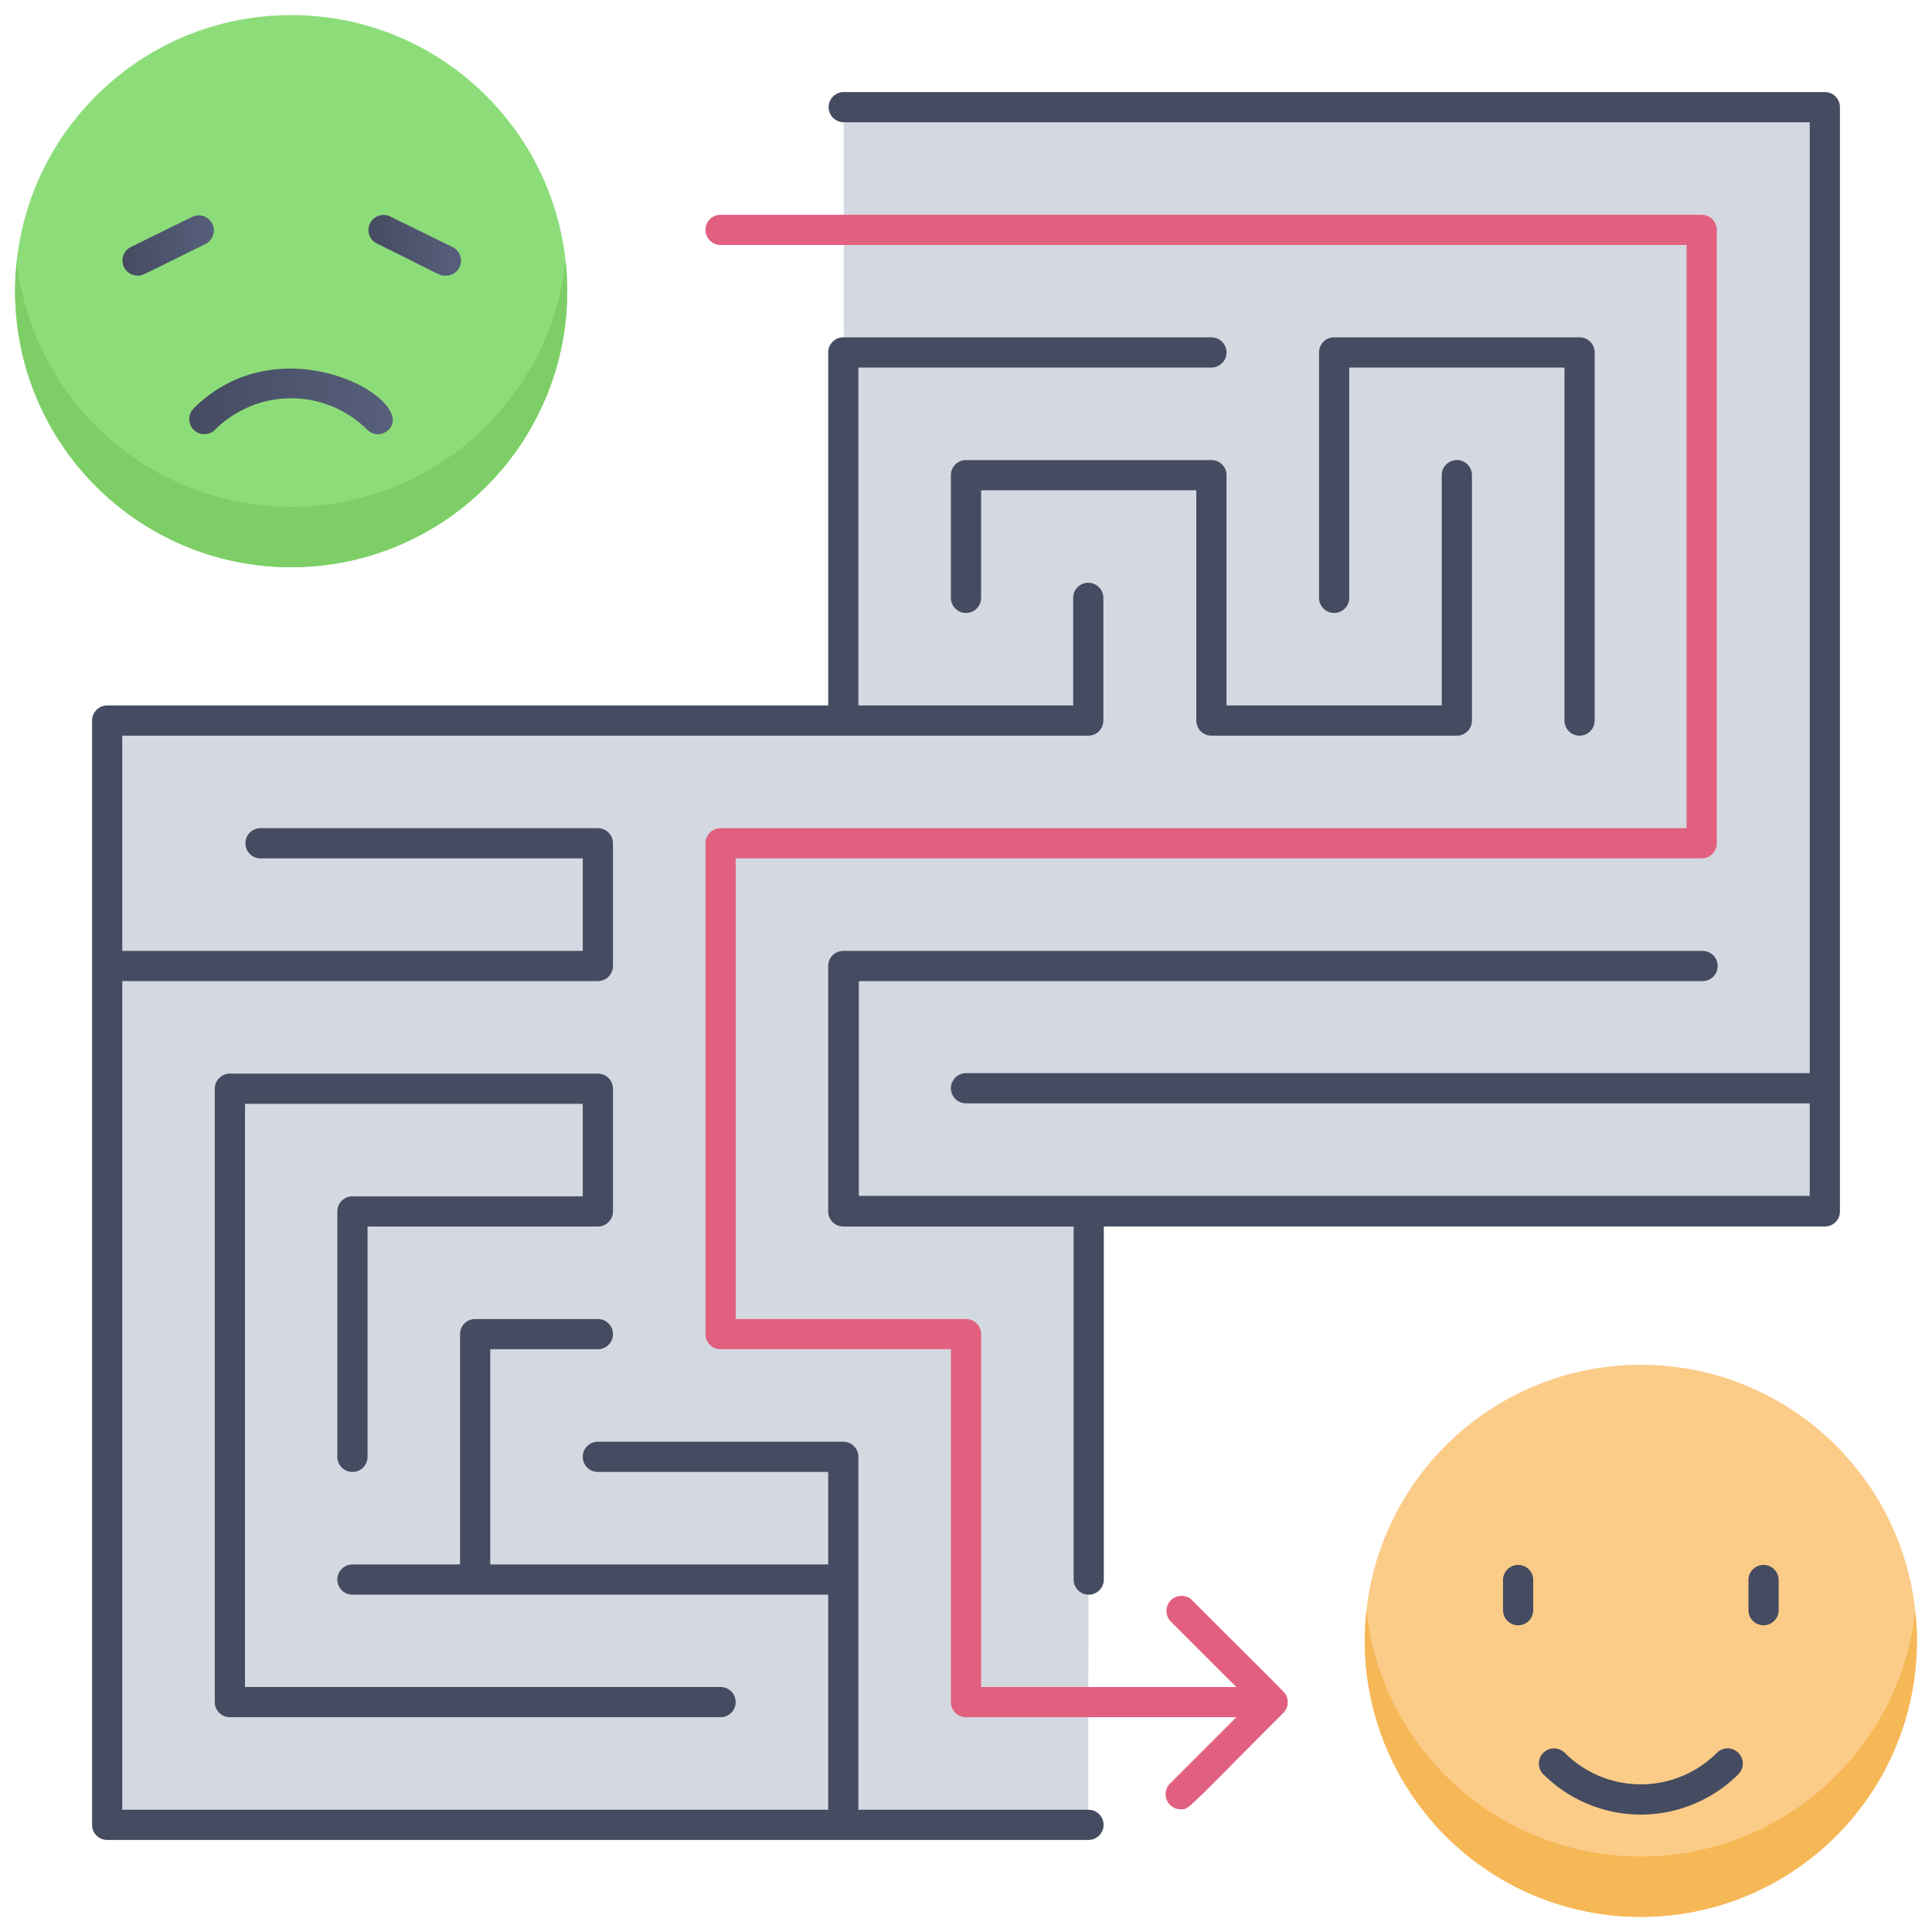 <svg xmlns="http://www.w3.org/2000/svg" xmlns:xlink="http://www.w3.org/1999/xlink" viewBox="0 0 128 128"><defs><style>.cls-1{fill:#fbcc88;}.cls-2{fill:#8cdd79;}.cls-3{fill:#f6b756;}.cls-4{fill:#7ece67;}.cls-5{fill:#d4d8e1;}.cls-6{fill:#454b60;}.cls-7{fill:#e2607f;}.cls-8{fill:url(#linear-gradient);}.cls-9{fill:url(#linear-gradient-2);}.cls-10{fill:url(#linear-gradient-3);}</style><linearGradient id="linear-gradient" x1="12.53" y1="26.6" x2="26.02" y2="26.6" gradientUnits="userSpaceOnUse"><stop offset="0" stop-color="#454b60"/><stop offset="1" stop-color="#575f7c"/></linearGradient><linearGradient id="linear-gradient-2" x1="8.13" y1="16.24" x2="14.2" y2="16.24" xlink:href="#linear-gradient"/><linearGradient id="linear-gradient-3" x1="24.38" y1="16.24" x2="30.45" y2="16.24" xlink:href="#linear-gradient"/></defs><title>Problem Solving</title><g id="Problem_Solving" data-name="Problem Solving"><circle class="cls-1" cx="108.71" cy="108.71" r="18.29"/><circle class="cls-2" cx="19.29" cy="19.29" r="18.29"/><path class="cls-3" d="M108.71,127a18.29,18.29,0,0,1-18.18-20.29,18.29,18.29,0,0,0,36.36,0A18.29,18.29,0,0,1,108.71,127Z"/><path class="cls-4" d="M19.29,37.58A18.29,18.29,0,0,1,1.11,17.29a18.29,18.29,0,0,0,36.36,0A18.29,18.29,0,0,1,19.29,37.58Z"/><path class="cls-5" d="M72.13,80.26H120.9V7.1h-65V47.74H7.1V120.9h65Z"/><path class="cls-6" d="M102.25,117.55a1,1,0,0,1,1.42-1.42,7.13,7.13,0,0,0,10.08,0,1,1,0,0,1,1.42,1.42A9.15,9.15,0,0,1,102.25,117.55Z"/><path class="cls-6" d="M99.58,106.68v-2a1,1,0,0,1,2,0v2A1,1,0,0,1,99.58,106.68Z"/><path class="cls-6" d="M115.84,106.68v-2a1,1,0,0,1,2,0v2A1,1,0,0,1,115.84,106.68Z"/><path class="cls-6" d="M72.13,119.9H56.87V96.52a1,1,0,0,0-1-1H39.61a1,1,0,0,0,0,2H54.87v6.13H32.48V89.39h7.13a1,1,0,0,0,0-2H31.48a1,1,0,0,0-1,1v15.26H23.35a1,1,0,0,0,0,2H54.87V119.9H8.1V65H39.61a1,1,0,0,0,1-1V55.87a1,1,0,0,0-1-1H17.26a1,1,0,0,0,0,2H38.61V63H8.1V48.74h64a1,1,0,0,0,1-1V39.61a1,1,0,0,0-2,0v7.13H56.87V24.35H80.26a1,1,0,0,0,0-2H55.87a1,1,0,0,0-1,1V46.74H7.1a1,1,0,0,0-1,1V120.9a1,1,0,0,0,1,1h65A1,1,0,0,0,72.13,119.9Z"/><path class="cls-6" d="M120.9,6.1h-65a1,1,0,0,0,0,2h64v63H64a1,1,0,0,0,0,2h55.9v6.13h-63V65h55.9a1,1,0,0,0,0-2H55.87a1,1,0,0,0-1,1V80.26a1,1,0,0,0,1,1H71.13v23.39a1,1,0,0,0,2,0V81.26H120.9a1,1,0,0,0,1-1V7.1A1,1,0,0,0,120.9,6.1Z"/><path class="cls-7" d="M85.24,112.39c-.1-.26.34.23-6.31-6.42a1,1,0,0,0-1.41,1.41l4.39,4.39H65V88.39a1,1,0,0,0-1-1H48.74V56.87h64a1,1,0,0,0,1-1V15.23a1,1,0,0,0-1-1h-65a1,1,0,0,0,0,2h64V54.87h-64a1,1,0,0,0-1,1V88.39a1,1,0,0,0,1,1H63v23.38a1,1,0,0,0,1,1H81.91l-4.39,4.39a1,1,0,0,0,.71,1.71c.57,0,.24.17,6.8-6.39A1,1,0,0,0,85.24,112.39Z"/><path class="cls-6" d="M23.35,79.26a1,1,0,0,0-1,1V96.52a1,1,0,0,0,2,0V81.26H39.61a1,1,0,0,0,1-1V72.13a1,1,0,0,0-1-1H15.23a1,1,0,0,0-1,1v40.64a1,1,0,0,0,1,1H47.74a1,1,0,0,0,0-2H16.23V73.13H38.61v6.13Z"/><path class="cls-6" d="M105.65,47.74V23.35a1,1,0,0,0-1-1H88.39a1,1,0,0,0-1,1V39.61a1,1,0,0,0,2,0V24.35h14.26V47.74A1,1,0,0,0,105.65,47.74Z"/><path class="cls-6" d="M81.26,31.48a1,1,0,0,0-1-1H64a1,1,0,0,0-1,1v8.13a1,1,0,0,0,2,0V32.48H79.26V47.74a1,1,0,0,0,1,1H96.52a1,1,0,0,0,1-1V31.48a1,1,0,0,0-2,0V46.74H81.26Z"/><path class="cls-8" d="M24.33,28.47a7.14,7.14,0,0,0-10.08,0,1,1,0,0,1-1.42-1.41c5.79-5.78,14.88-.55,12.92,1.41A1,1,0,0,1,24.33,28.47Z"/><path class="cls-9" d="M9.13,18.26a1,1,0,0,1-.45-1.9l4.07-2a1,1,0,0,1,.89,1.79C9.26,18.31,9.46,18.26,9.13,18.26Z"/><path class="cls-10" d="M29.45,18.26c-.34,0-.16,0-4.51-2.14a1,1,0,0,1,.89-1.79l4.07,2A1,1,0,0,1,29.45,18.26Z"/></g></svg>